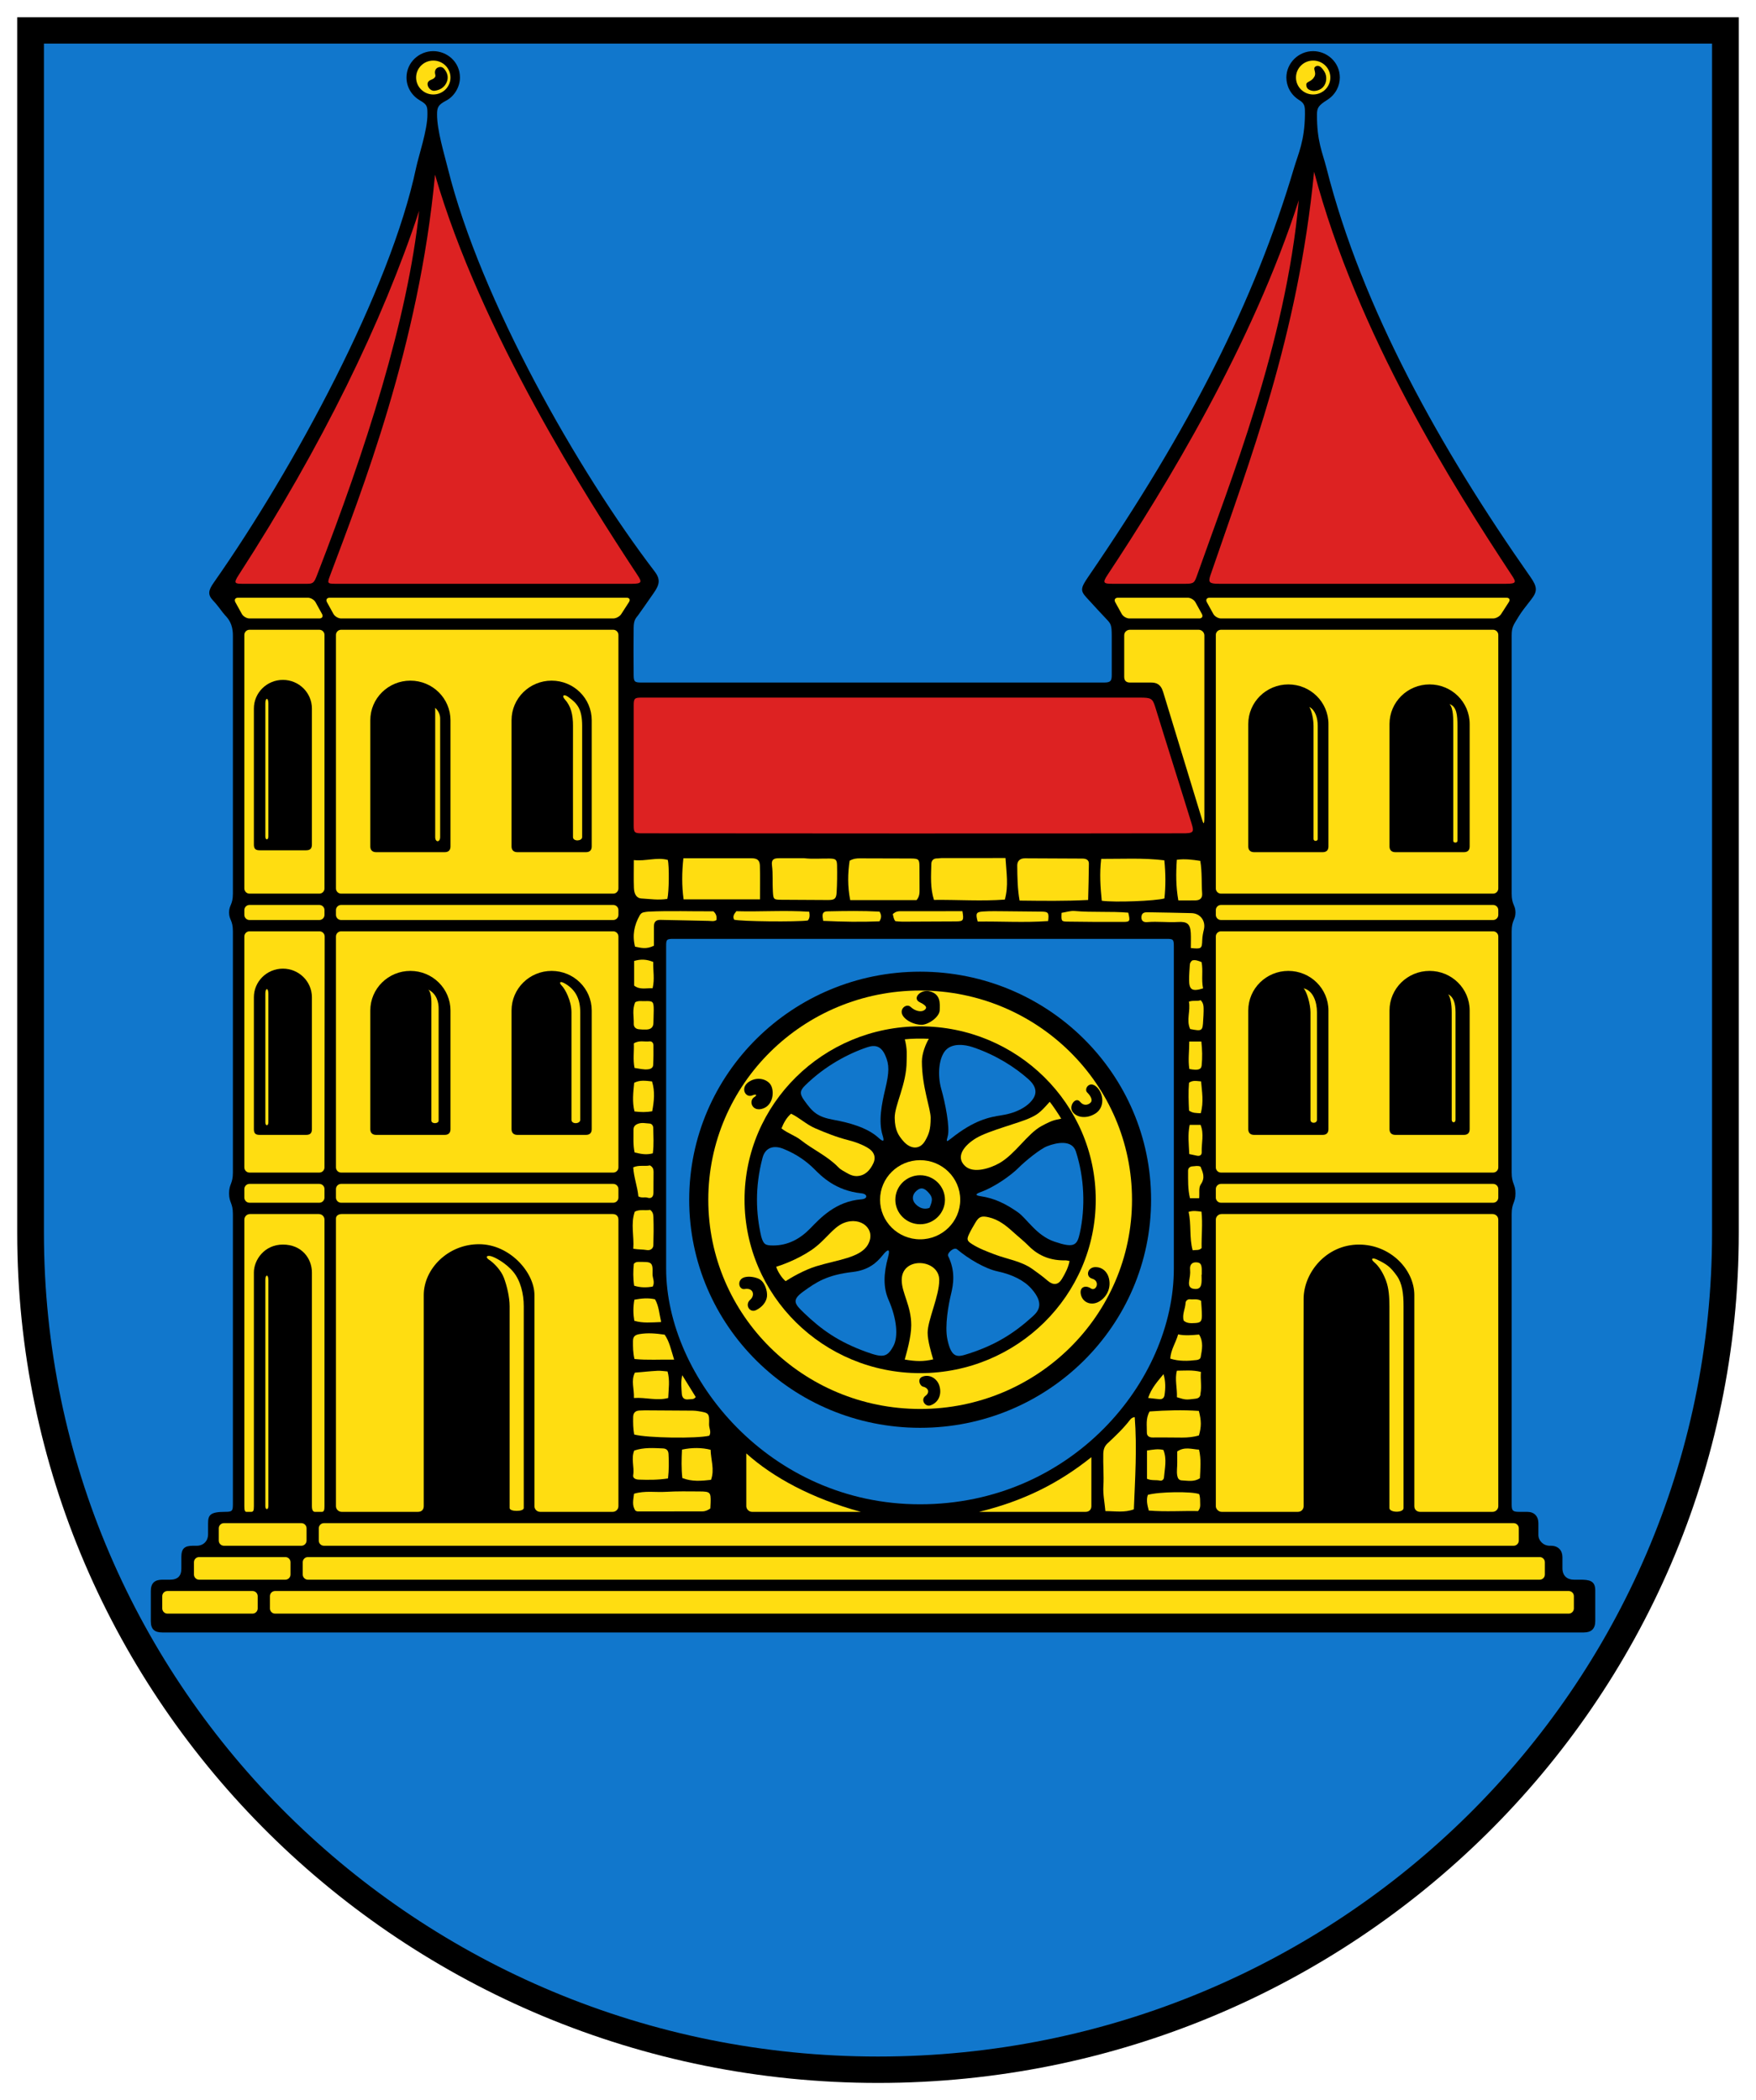 <?xml version="1.0" encoding="utf-8"?>
<!-- Generator: Adobe Illustrator 16.0.3, SVG Export Plug-In . SVG Version: 6.00 Build 0)  -->
<!DOCTYPE svg PUBLIC "-//W3C//DTD SVG 1.1//EN" "http://www.w3.org/Graphics/SVG/1.1/DTD/svg11.dtd">
<svg version="1.1" id="Wappen_Oederan" xmlns="http://www.w3.org/2000/svg" xmlns:xlink="http://www.w3.org/1999/xlink" x="0px"
	 y="0px" width="510px" height="610px" viewBox="0 0 510 610" enable-background="new 0 0 510 610" xml:space="preserve">
<path id="Schild_aussen" fill-rule="evenodd" clip-rule="evenodd" d="M5,5v353.102C5,494.459,116.928,605,254.999,605
	C393.069,605,505,494.459,505,358.102V5H5z"/>
<path id="Schild_innen" fill-rule="evenodd" clip-rule="evenodd" fill="#1177CC" d="M12.76,12.664v345.438
	c0,132.125,108.455,239.234,242.239,239.234c133.785,0,242.24-107.109,242.24-239.234V12.664H12.76z"/>
<path fill-rule="evenodd" clip-rule="evenodd" d="M43.802,462.116c0-2.22,1.072-3.284,3.326-3.284c0.986,0,1.249,0,2.217,0
	c2.302,0,3.342-1.084,3.326-3.285c-0.009-1.221,0-2.538,0-3.284c-0.002-2.453,0.917-3.285,3.326-3.285c1.003,0,0.189,0,1.109,0
	c2.077,0,3.324-1.494,3.326-3.284c0.001-1.461-0.001-1.991,0-3.259c0.004-2.428,0.674-3.311,4.989-3.311
	c1.99,0,2.217-0.246,2.217-2.19c0-27.104-0.001-58.425,0-84.307c0-3.284-1.113-3.284-1.109-6.021
	c0.004-2.736,1.109-2.736,1.109-6.021c0-22.11-0.019-51.262,0-70.073c0-3.285-1.107-3.285-1.109-5.474
	c-0.001-2.19,1.109-2.19,1.109-5.475c0-12.622-0.001-54.136,0-75c0-3.361-1.334-4.854-2.262-5.847
	c-0.928-0.993-1.829-2.531-3.475-4.265c-1.646-1.734-1.388-2.99,0.175-5.216c23.351-33.268,51.28-84.999,58.758-120.438
	c0.752-3.564,3.307-10.98,3.307-15.548c0-2.278-0.008-2.842-2.127-4.051c-2.273-1.297-3.951-3.727-3.951-6.679
	c0-4.41,3.676-7.664,7.76-7.664c4.017,0,7.761,3.14,7.761,7.664c0,2.781-1.683,5.484-3.953,6.68
	c-2.352,1.239-2.697,1.923-2.698,4.05c-0.003,4.648,2.072,11.391,3.103,15.548c9.54,38.473,38.012,88.291,60.066,117.153
	c1.778,2.327,1.475,3.831-0.225,6.264c-1.7,2.432-3.79,5.466-4.504,6.423c-0.714,0.958-1.318,1.381-1.346,3.736
	c-0.043,3.664-0.043,9.458,0,13.686c0.02,1.931,0.28,2.191,2.217,2.19c42.664-0.021,106.931,0.005,134.424,0
	c1.92,0,2.208-0.513,2.217-2.19c0.02-4.353,0.02-7.912,0-11.496c-0.015-2.678-0.194-3.337-1.271-4.454s-4.247-4.559-6.059-6.546
	c-1.815-1.987-1.741-2.736,0.495-6.002c29.473-43.02,48.319-80.109,59.771-118.765c1.22-4.116,3.091-7.832,3.177-15.548
	c0.026-2.184,0.026-3.142-1.639-4.165c-2.545-1.563-3.755-4.127-3.755-6.565c0-4.148,3.479-7.664,7.761-7.664
	c4.034,0,7.761,3.208,7.761,7.664c0,2.387-1.163,4.927-3.688,6.525c-2.484,1.571-2.941,2.249-2.949,4.205
	c-0.035,7.875,1.61,11.027,2.756,15.548c10.34,40.792,33.171,81.63,59.224,118.765c2.053,2.927,2.077,4.201,0.271,6.523
	c-1.806,2.322-2.849,3.613-3.737,5.093c-1.427,2.375-1.968,2.915-1.968,5.386c0,11.215,0,53.71,0,75
	c0,3.285,1.104,3.285,1.108,5.475c0.002,2.189-1.108,2.189-1.108,5.474c0,8.752-0.002,59.1,0,70.073
	c0,3.285,1.124,3.388,1.108,6.021c0.016,2.737-1.108,2.737-1.108,6.021c0,17.899-0.005,64.931,0,84.307
	c0,1.795,0.258,2.19,2.144,2.19c1.302,0,0.719,0,2.291,0c2.124-0.018,3.304,1.242,3.326,3.284c0.015,1.499-0.003,2.354,0,3.415
	c0.002,1.66,1.4,3.154,3.325,3.154c0.103,0,0.222-0.029,0.332,0c2.144,0,3.321,1.396,3.325,3.285c-0.004,1.099-0.017,1.67,0,3.284
	c0.026,2.147,1.348,3.285,3.326,3.285c1.226,0,1.104,0,1.802,0c2.594,0,4.406,0.233,4.406,3.088c0.002,2.414,0.002,6.521,0,8.956
	c0.002,2.252-1.188,3.291-3.326,3.284c-121.119,0.013-286.487,0.005-412.859,0c-2.184,0-3.326-0.879-3.326-3.284
	C43.803,468.703,43.801,464.597,43.802,462.116z"/>
<path fill-rule="evenodd" clip-rule="evenodd" fill="#DD2222" d="M89.256,169.562c-5.862,0-14.131,0-18.847,0
	c-2.213,0-2.634-0.161-1.109-2.518c24.224-37.439,41.902-73.844,52.434-105.824c-3.326,31.706-15.66,69.753-29.656,105.824
	C91.256,169.162,91.007,169.562,89.256,169.562z"/>
<path fill-rule="evenodd" clip-rule="evenodd" fill="#DD2222" d="M183.491,169.562c-21.337,0-63.706,0-86.171,0
	c-2.367,0-2.263-0.248-1.412-2.518c8.905-23.761,25.826-66.59,30.434-116.306c13.252,45.746,44.396,94.439,58.812,116.306
	C186.472,169.042,186.489,169.562,183.491,169.562z"/>
<path fill-rule="evenodd" clip-rule="evenodd" fill="#DD2222" d="M343.137,242.043c-27.159,0.081-140.749,0.042-156.874,0
	c-1.901-0.009-2.223-0.245-2.217-2.189c-0.011-7.279-0.002-27.694,0-35.037c0-1.896,0.273-2.204,2.217-2.19
	c23.184-0.006,118.256-0.004,144.68,0c3.375-0.004,3.793,0.174,4.607,2.827c2.93,9.551,7.914,25.216,10.536,33.775
	C346.861,241.761,346.667,242.091,343.137,242.043z"/>
<path fill-rule="evenodd" clip-rule="evenodd" fill="#DD2222" d="M377.209,58.163c-3.812,41.88-20.049,82.019-29.516,108.881
	c-0.784,2.223-0.934,2.518-3.447,2.518c-2.515,0-18.446,0-21.064,0s-3.084-0.205-1.553-2.518
	C338.614,141.375,363.697,100.179,377.209,58.163z"/>
<path fill-rule="evenodd" clip-rule="evenodd" fill="#DD2222" d="M437.372,169.562c-19.352,0-66.746,0-83.148,0
	c-2.923,0-3.424-0.293-2.661-2.518c11.411-33.337,25.438-69.328,30.089-117.167c12.533,47.292,40.388,91.362,57.384,117.167
	C440.364,169.063,440.579,169.562,437.372,169.562z"/>
<ellipse fill="#FFDD11" cx="125.842" cy="22.518" rx="4.989" ry="4.927"/>
<path fill-rule="evenodd" clip-rule="evenodd" d="M124.516,23.602c0.63-0.578,1.145-0.424,1.735-1.083
	c0.41-0.458,0.096-0.916,0.074-1.342c-0.047-0.938,0.442-1.527,1.295-1.697c0.753-0.149,1.288,0.315,1.714,0.951
	c0.805,1.197,0.916,2.429,0.283,3.697c-0.673,1.35-1.91,2.027-3.332,2.226C124.745,26.569,123.574,24.465,124.516,23.602z"/>
<ellipse fill="#FFDD11" cx="381.385" cy="22.518" rx="4.989" ry="4.927"/>
<path fill-rule="evenodd" clip-rule="evenodd" d="M384.707,20.905c-0.71-1.18-1.57-2.203-2.603-1.607
	c-1.035,0.596,0.42,1.692-0.411,3.061c-0.921,1.515-2.321,1.283-2.305,2.224c0.018,0.941,0.451,1.454,1.524,1.745
	c1.074,0.291,2.554-0.146,3.378-1.061C385.4,24.036,385.417,22.086,384.707,20.905z"/>
<g>
	<path fill-rule="evenodd" clip-rule="evenodd" fill="#FFDD11" d="M68.363,174.926c-0.399-0.722-0.05-1.313,0.775-1.313h20.281
		c0.825,0,1.826,0.591,2.225,1.313l1.876,3.396c0.399,0.722,0.05,1.313-0.775,1.313H72.463c-0.825,0-1.826-0.591-2.225-1.313
		L68.363,174.926z"/>
</g>
<g>
	<path fill-rule="evenodd" clip-rule="evenodd" fill="#FFDD11" d="M181.991,173.613c0.825,0,1.134,0.567,0.688,1.261l-2.255,3.5
		c-0.447,0.693-1.487,1.261-2.313,1.261h-79.04c-0.825,0-1.826-0.591-2.225-1.313l-1.875-3.396c-0.399-0.722-0.05-1.313,0.775-1.313
		H181.991z"/>
</g>
<g>
	<path fill-rule="evenodd" clip-rule="evenodd" fill="#FFDD11" d="M70.963,184.419c0-0.825,0.675-1.5,1.5-1.5h20.282
		c0.825,0,1.5,0.675,1.5,1.5v73.643c0,0.825-0.675,1.5-1.5,1.5H72.463c-0.825,0-1.5-0.675-1.5-1.5V184.419z"/>
</g>
<g>
	<path fill-rule="evenodd" clip-rule="evenodd" fill="#FFDD11" d="M179.611,258.062c0,0.825-0.675,1.5-1.5,1.5h-79.04
		c-0.825,0-1.5-0.675-1.5-1.5v-73.643c0-0.825,0.675-1.5,1.5-1.5h79.04c0.825,0,1.5,0.675,1.5,1.5V258.062z"/>
</g>
<g>
	<path fill-rule="evenodd" clip-rule="evenodd" fill="#FFDD11" d="M92.745,262.847c0.825,0,1.5,0.675,1.5,1.5v1.379
		c0,0.825-0.675,1.5-1.5,1.5H72.463c-0.825,0-1.5-0.675-1.5-1.5v-1.379c0-0.825,0.675-1.5,1.5-1.5H92.745z"/>
</g>
<g>
	<path fill-rule="evenodd" clip-rule="evenodd" fill="#FFDD11" d="M178.111,262.847c0.825,0,1.5,0.675,1.5,1.5v1.379
		c0,0.825-0.675,1.5-1.5,1.5h-79.04c-0.825,0-1.5-0.675-1.5-1.5v-1.379c0-0.825,0.675-1.5,1.5-1.5H178.111z"/>
</g>
<g>
	<path fill-rule="evenodd" clip-rule="evenodd" fill="#FFDD11" d="M70.963,272.011c0-0.825,0.675-1.5,1.5-1.5h20.339
		c0.825,0,1.5,0.675,1.499,1.5l-0.055,67.073c0,0.825-0.676,1.5-1.501,1.5H72.463c-0.825,0-1.5-0.675-1.5-1.5V272.011z"/>
</g>
<g>
	<path fill-rule="evenodd" clip-rule="evenodd" fill="#FFDD11" d="M179.611,339.084c0,0.825-0.675,1.5-1.5,1.5h-79.04
		c-0.825,0-1.5-0.675-1.5-1.5v-67.073c0-0.825,0.675-1.5,1.5-1.5h79.04c0.825,0,1.5,0.675,1.5,1.5V339.084z"/>
</g>
<g>
	<path fill-rule="evenodd" clip-rule="evenodd" fill="#FFDD11" d="M92.745,343.869c0.825,0,1.5,0.675,1.5,1.5v2.474
		c0,0.825-0.675,1.5-1.5,1.5H72.463c-0.825,0-1.5-0.675-1.5-1.5v-2.474c0-0.825,0.675-1.5,1.5-1.5H92.745z"/>
</g>
<g>
	<path fill-rule="evenodd" clip-rule="evenodd" fill="#FFDD11" d="M99.071,349.343c-0.825,0-1.5-0.675-1.5-1.5v-2.474
		c0-0.825,0.675-1.5,1.5-1.5h79.04c0.825,0,1.5,0.675,1.5,1.5v2.474c0,0.825-0.675,1.5-1.5,1.5H99.071z"/>
</g>
<path fill-rule="evenodd" clip-rule="evenodd" fill="#FFDD11" d="M72.626,352.627c6.749,0,14.874,0,19.956,0
	c0.951,0,1.663,0.747,1.663,1.643c0,19.496,0,60.664,0,83.212c0,1.195-0.204,1.643-0.747,1.643c-0.554,0-1.374,0-2.025,0
	c-0.433,0-0.878-0.298-0.886-1.643c-0.004-11.663,0.002-61.572,0-67.883c-0.002-4.067-2.943-8.105-8.426-8.104
	c-5.373,0.003-8.425,4.461-8.426,8.104c-0.001,7.405,0,56.288,0,67.883c0.009,1.362-0.203,1.643-0.781,1.643
	c-0.312,0-0.67,0-1.386,0c-0.438,0-0.604-0.428-0.604-1.643c0-10.271,0-69.282,0-83.212
	C70.963,353.391,71.655,352.627,72.626,352.627z"/>
<path fill-rule="evenodd" clip-rule="evenodd" fill="#FFDD11" d="M77.948,371.788c0.001,20.728,0.005,42.729,0,65.693
	c0,1.14-0.887,1.138-0.887,0c-0.001-22.76-0.001-44.384,0-65.693C77.061,370.092,77.948,370.084,77.948,371.788z"/>
<path fill-rule="evenodd" clip-rule="evenodd" fill="#FFDD11" d="M97.571,437.481c0-7.049,0-77.876,0-83.556
	c0-0.781,0.709-1.299,1.663-1.299c24.579,0,67.119-0.008,78.714,0c1.067,0,1.663,0.654,1.663,1.643c0,21.96,0.001,62.016,0,83.212
	c0.001,0.928-0.758,1.643-1.663,1.643c-6.567,0-15.313,0-21.064,0c-0.989,0-1.663-0.794-1.663-1.643
	c0.006-15.677-0.005-53.254,0-61.314c0.004-6.599-7.202-14.766-16.076-14.78c-9.05-0.016-16.071,7.179-16.075,14.78
	c-0.005,9.096,0,51.112,0,61.314c0,0.935-0.553,1.643-1.663,1.643c-6.421,0-15.706,0-22.173,0
	C98.349,439.124,97.571,438.416,97.571,437.481z"/>
<path fill-rule="evenodd" clip-rule="evenodd" fill="#FFDD11" d="M152.117,438.029c0,1.095-4.103,1.095-4.103,0
	c0.005-21.173-0.005-47.229,0-58.577c0.001-2.743-0.814-6.035-1.646-8.257c-0.832-2.22-2.894-4.358-4.378-5.32
	c-0.883-0.573-0.839-1.302,0.436-1.052c1.274,0.252,4.635,2.134,6.679,4.632c2.044,2.497,3.025,6.311,3.013,9.997
	C152.083,389.163,152.117,416.569,152.117,438.029z"/>
<path fill-rule="evenodd" clip-rule="evenodd" d="M82.161,197.481c-4.653,0-8.426,3.726-8.426,8.321c0,0,0,36.131,0,39.525
	c0,1.259,0.536,1.643,1.663,1.643c2.701,0,10.461,0,13.526,0c1.127,0,1.663-0.479,1.663-1.643c0-5.117,0-39.525,0-39.525
	C90.587,201.207,86.814,197.481,82.161,197.481z"/>
<path fill-rule="evenodd" clip-rule="evenodd" fill="#FFDD11" d="M77.948,204.27c0.001,5.493,0.002,26.107,0,38.68
	c0,1.139-0.887,1.137-0.887,0c0-11.272-0.001-33.188,0-38.68C77.062,202.574,77.947,202.565,77.948,204.27z"/>
<path fill-rule="evenodd" clip-rule="evenodd" d="M82.161,281.35c-4.653,0-8.426,3.726-8.426,8.321c0,0,0,34.926,0,38.322
	c0,1.258,0.536,1.642,1.663,1.642c2.701,0,10.461,0,13.526,0c1.127,0,1.663-0.479,1.663-1.642c0-5.117,0-38.322,0-38.322
	C90.587,285.076,86.814,281.35,82.161,281.35z"/>
<path fill-rule="evenodd" clip-rule="evenodd" fill="#FFDD11" d="M77.948,288.577c0.001,5.493,0.002,24.833,0,37.406
	c0,1.139-0.887,1.137-0.887,0c0-11.273-0.001-31.913,0-37.406C77.062,286.881,77.947,286.872,77.948,288.577z"/>
<path fill-rule="evenodd" clip-rule="evenodd" d="M119.189,197.701c-6.43,0-11.641,5.146-11.641,11.496c0,0,0,28.673,0,36.679
	c0,0.984,0.57,1.642,1.663,1.642c3.965,0,16.264,0,19.956,0c1.062,0,1.663-0.555,1.663-1.642c0-8.076,0-36.679,0-36.679
	C130.83,202.847,125.62,197.701,119.189,197.701z"/>
<path fill-rule="evenodd" clip-rule="evenodd" fill="#FFDD11" d="M126.396,205.584c1.051,1.02,1.441,2.078,1.441,3.126
	c0,6.98,0.003,26.164,0,34.429c0,1.584-1.442,1.606-1.441,0C126.4,233.3,126.4,214.938,126.396,205.584z"/>
<path fill-rule="evenodd" clip-rule="evenodd" d="M160.209,197.701c-6.43,0-11.641,5.146-11.641,11.496c0,0,0,28.673,0,36.679
	c0,0.984,0.57,1.642,1.663,1.642c3.965,0,16.265,0,19.956,0c1.062,0,1.663-0.555,1.663-1.642c0-8.076,0-36.679,0-36.679
	C171.85,202.847,166.639,197.701,160.209,197.701z"/>
<path fill-rule="evenodd" clip-rule="evenodd" fill="#FFDD11" d="M166.418,243.139c-0.006-6.6-0.025-27.631,0-32.299
	c0.018-3.229-0.615-5.778-2.37-7.694c-0.901-0.984-0.419-1.724,0.97-0.73c2.679,1.917,4.057,3.528,4.061,8.425
	c0.005,6.767,0,24.285,0,32.299C169.079,244.34,166.419,244.492,166.418,243.139z"/>
<path fill-rule="evenodd" clip-rule="evenodd" d="M119.189,282.007c-6.43,0-11.641,5.146-11.641,11.496c0,0,0,26.483,0,34.49
	c0,0.984,0.57,1.642,1.663,1.642c3.965,0,16.264,0,19.956,0c1.062,0,1.663-0.555,1.663-1.642c0-8.076,0-34.49,0-34.49
	C130.83,287.154,125.62,282.007,119.189,282.007z"/>
<path fill-rule="evenodd" clip-rule="evenodd" fill="#FFDD11" d="M124.414,287.451c2.541,1.278,2.985,3.872,2.98,5.505
	c-0.023,6.813,0.005,23.071,0,32.519c0,0.989-2.107,1.034-2.106,0c0.004-11.39,0.004-25.112,0-32.519
	C125.286,291.554,125.493,288.621,124.414,287.451z"/>
<path fill-rule="evenodd" clip-rule="evenodd" d="M160.209,282.007c-6.43,0-11.641,5.146-11.641,11.496c0,0,0,26.483,0,34.49
	c0,0.984,0.57,1.642,1.663,1.642c3.965,0,16.265,0,19.956,0c1.062,0,1.663-0.555,1.663-1.642c0-8.076,0-34.49,0-34.49
	C171.85,287.154,166.639,282.007,160.209,282.007z"/>
<path fill-rule="evenodd" clip-rule="evenodd" fill="#FFDD11" d="M164.001,285.626c3.188,1.825,4.518,4.532,4.523,8.425
	c0.016,12.494-0.01,23.122,0,31.205c0.001,1.224-2.548,1.376-2.55,0c-0.009-7.193-0.011-22.111,0-31.205
	c0.004-3.431-1.904-6.852-2.805-7.74C162.269,285.422,162.598,284.823,164.001,285.626z"/>
<g>
	<path fill-rule="evenodd" clip-rule="evenodd" fill="#FFDD11" d="M323.907,174.926c-0.399-0.722-0.051-1.313,0.774-1.313h20.281
		c0.825,0,1.826,0.591,2.226,1.313l1.875,3.396c0.399,0.722,0.051,1.313-0.774,1.313h-20.281c-0.825,0-1.826-0.591-2.226-1.313
		L323.907,174.926z"/>
</g>
<g>
	<path fill-rule="evenodd" clip-rule="evenodd" fill="#FFDD11" d="M437.535,173.613c0.825,0,1.135,0.567,0.688,1.261l-2.255,3.5
		c-0.447,0.693-1.487,1.261-2.313,1.261h-79.04c-0.825,0-1.826-0.591-2.226-1.313l-1.875-3.396
		c-0.399-0.722-0.051-1.313,0.774-1.313H437.535z"/>
</g>
<path fill-rule="evenodd" clip-rule="evenodd" fill="#FFDD11" d="M349.789,237.117c0,3.3-0.379,1.894-0.955,0
	c-3.406-11.183-9.174-30.043-11.02-36.131c-0.71-2.341-2.03-2.731-3.547-2.737c-1.747-0.007-4.627,0-6.097,0
	c-1.042,0-1.663-0.509-1.663-1.643c0-3.816,0-8.219,0-12.043c-0.022-0.966,0.764-1.643,1.663-1.643c4.554,0,14.092,0,19.955,0
	c0.903,0,1.663,0.768,1.663,1.643C349.789,190.006,349.789,225.845,349.789,237.117z"/>
<g>
	<path fill-rule="evenodd" clip-rule="evenodd" fill="#FFDD11" d="M353.115,184.419c0-0.825,0.675-1.5,1.5-1.5h79.04
		c0.825,0,1.5,0.675,1.5,1.5v73.643c0,0.825-0.675,1.5-1.5,1.5h-79.04c-0.825,0-1.5-0.675-1.5-1.5V184.419z"/>
</g>
<g>
	<path fill-rule="evenodd" clip-rule="evenodd" fill="#FFDD11" d="M354.615,267.226c-0.825,0-1.5-0.675-1.5-1.5v-1.379
		c0-0.825,0.675-1.5,1.5-1.5h79.04c0.825,0,1.5,0.675,1.5,1.5v1.379c0,0.825-0.675,1.5-1.5,1.5H354.615z"/>
</g>
<g>
	<path fill-rule="evenodd" clip-rule="evenodd" fill="#FFDD11" d="M353.115,272.011c0-0.825,0.675-1.5,1.5-1.5h79.04
		c0.825,0,1.5,0.675,1.5,1.5v67.073c0,0.825-0.675,1.5-1.5,1.5h-79.04c-0.825,0-1.5-0.675-1.5-1.5V272.011z"/>
</g>
<g>
	<path fill-rule="evenodd" clip-rule="evenodd" fill="#FFDD11" d="M353.115,345.369c0-0.825,0.675-1.5,1.5-1.5h79.04
		c0.825,0,1.5,0.675,1.5,1.5v2.474c0,0.825-0.675,1.5-1.5,1.5h-79.04c-0.825,0-1.5-0.675-1.5-1.5V345.369z"/>
</g>
<path fill-rule="evenodd" clip-rule="evenodd" fill="#FFDD11" d="M354.778,439.124c-0.868,0-1.663-0.811-1.663-1.643
	c0-10.732-0.005-73.812,0-83.212c0-0.947,0.795-1.643,1.663-1.643c20.86,0,50.935,0,78.714,0c0.916,0,1.665,0.729,1.66,1.643
	c0.009,14.159,0.003,74.207,0.003,83.212c0.002,0.883-0.73,1.643-1.663,1.643c-6.914,0-13.081,0-21.064,0
	c-0.852,0-1.665-0.588-1.663-1.643c0.018-15.848-0.011-40.381,0-61.314c0.002-7.373-6.927-14.674-16.075-14.672
	c-9.513,0.003-16.054,8.165-16.075,15.768c-0.053,18.265,0,42.831,0,60.219c0,0.906-0.678,1.643-1.663,1.643
	C370.117,439.124,362.312,439.124,354.778,439.124z"/>
<path fill-rule="evenodd" clip-rule="evenodd" fill="#FFDD11" d="M407.634,438.029c0,1.451-4.102,1.362-4.102,0
	c0.007-18.106,0.009-46.677,0-58.577c-0.002-2.743-0.167-5.28-0.998-7.5c-0.834-2.222-2.035-4.176-3.396-5.303
	c-1.073-0.892-0.764-1.542,0.841-0.774c2.763,1.321,3.88,2.11,5.742,4.743c1.524,2.155,1.925,5.147,1.912,8.834
	C407.601,389.163,407.634,416.569,407.634,438.029z"/>
<path fill-rule="evenodd" clip-rule="evenodd" d="M374.18,198.795c-6.432,0-11.642,5.147-11.642,11.497c0,0,0,27.578,0,35.584
	c0,0.984,0.57,1.642,1.663,1.642c3.965,0,16.264,0,19.956,0c1.061,0,1.663-0.555,1.663-1.642c0-8.076,0-35.584,0-35.584
	C385.82,203.942,380.608,198.795,374.18,198.795z"/>
<path fill-rule="evenodd" clip-rule="evenodd" fill="#FFDD11" d="M380.276,205.335c1.709,0.912,2.437,3.139,2.438,5.504
	c0.002,9.185,0.002,21.73,0,32.847c0,0.745-1.219,0.737-1.219,0c-0.002-11.025-0.005-23.935,0-32.847
	C381.496,208.984,380.97,206.43,380.276,205.335z"/>
<path fill-rule="evenodd" clip-rule="evenodd" d="M415.199,198.795c-6.431,0-11.641,5.147-11.641,11.497c0,0,0,27.578,0,35.584
	c0,0.984,0.569,1.642,1.663,1.642c3.965,0,16.264,0,19.955,0c1.062,0,1.663-0.555,1.663-1.642c0-8.076,0-35.584,0-35.584
	C426.84,203.942,421.628,198.795,415.199,198.795z"/>
<path fill-rule="evenodd" clip-rule="evenodd" fill="#FFDD11" d="M422.072,244.233c-0.016-7.928-0.009-26.718,0-33.394
	c0.002-1.903,0.066-5.165-1.096-6.35c2.124,0.775,2.313,3.232,2.314,6.35c0.007,8.546,0,22.882,0,33.394
	C423.291,244.91,422.072,244.902,422.072,244.233z"/>
<path fill-rule="evenodd" clip-rule="evenodd" d="M374.18,282.007c-6.432,0-11.642,5.146-11.642,11.496c0,0,0,26.483,0,34.49
	c0,0.984,0.57,1.642,1.663,1.642c3.965,0,16.264,0,19.956,0c1.061,0,1.663-0.555,1.663-1.642c0-8.076,0-34.49,0-34.49
	C385.82,287.154,380.608,282.007,374.18,282.007z"/>
<path fill-rule="evenodd" clip-rule="evenodd" fill="#FFDD11" d="M380.608,325.256c-0.003-7.285-0.014-23.924,0-31.205
	c0.004-2.335-1.079-6.098-2.014-6.988c2.771,0.645,3.899,3.96,3.899,6.988c-0.002,9.094,0,24.559,0,31.205
	C382.494,326.389,380.608,326.427,380.608,325.256z"/>
<path fill-rule="evenodd" clip-rule="evenodd" d="M415.199,282.007c-6.431,0-11.641,5.146-11.641,11.496c0,0,0,26.483,0,34.49
	c0,0.984,0.569,1.642,1.663,1.642c3.965,0,16.264,0,19.955,0c1.062,0,1.663-0.555,1.663-1.642c0-8.076,0-34.49,0-34.49
	C426.84,287.154,421.628,282.007,415.199,282.007z"/>
<path fill-rule="evenodd" clip-rule="evenodd" fill="#FFDD11" d="M421.628,325.256c0.002-6.691,0.009-22.932,0-31.214
	c-0.002-2.53-0.402-4.429-1.026-5.25c1.455,0.753,2.135,2.416,2.135,5.26c0,8.182,0,23.373,0,31.205
	C422.736,326.224,421.628,326.198,421.628,325.256z"/>
<path fill-rule="evenodd" clip-rule="evenodd" fill="#FFDD11" d="M198.477,249.283c6.743,0,13.269-0.009,19.795,0.007
	c1.629,0.003,2.374,0.549,2.425,2.125c0.106,3.212,0.032,6.43,0.032,9.816c-7.476,0-14.759,0-22.188,0
	C197.991,257.228,198.035,253.445,198.477,249.283z"/>
<path fill-rule="evenodd" clip-rule="evenodd" fill="#FFDD11" d="M292.031,249.226c0.258,4.28,0.931,8.078-0.195,12.067
	c-6.783,0.519-13.646,0.011-20.583,0.094c-1.113-3.501-0.836-6.981-0.767-10.434c0.018-0.945,0.563-1.644,1.699-1.618
	c0.438,0.01,0.88-0.104,1.321-0.104C279.58,249.223,285.656,249.226,292.031,249.226z"/>
<path fill-rule="evenodd" clip-rule="evenodd" fill="#FFDD11" d="M266.191,261.448c-6.386,0-12.715,0-19.263,0
	c-0.789-3.989-0.718-7.741-0.174-11.434c1.046-0.605,1.987-0.702,2.973-0.697c4.946,0.023,9.893,0.009,14.838,0.042
	c2.256,0.015,2.464,0.249,2.477,2.369c0.012,2.183,0.02,4.365,0.026,6.547C267.073,259.325,267.102,260.38,266.191,261.448z"/>
<path fill-rule="evenodd" clip-rule="evenodd" fill="#FFDD11" d="M316.027,261.409c-6.693,0.346-13.176,0.245-19.908,0.172
	c-0.604-3.459-0.653-6.834-0.678-10.198c-0.009-1.286,0.802-2.085,2.22-2.079c5.573,0.027,11.147,0.046,16.719,0.079
	c0.977,0.006,1.87,0.328,1.866,1.428C316.23,254.286,316.111,257.76,316.027,261.409z"/>
<path fill-rule="evenodd" clip-rule="evenodd" fill="#FFDD11" d="M319.992,261.632c-0.395-3.888-0.685-7.824-0.169-12.165
	c6.141,0.028,12.16-0.334,18.338,0.423c0.4,3.868,0.4,7.488,0.028,11.067C335.587,261.705,323.678,262.153,319.992,261.632z"/>
<path fill-rule="evenodd" clip-rule="evenodd" fill="#FFDD11" d="M233.58,249.28c2.475,0.29,4.954,0.044,7.43,0.095
	c1.706,0.035,2.067,0.323,2.098,1.989c0.048,2.622,0.03,5.251-0.125,7.868c-0.109,1.851-0.627,2.195-2.531,2.188
	c-4.51-0.017-9.019-0.038-13.528-0.076c-2.251-0.019-2.317-0.11-2.455-2.372c-0.154-2.531,0.062-5.067-0.26-7.604
	c-0.202-1.59,0.391-2.081,1.938-2.088C228.625,249.271,231.102,249.279,233.58,249.28z"/>
<path fill-rule="evenodd" clip-rule="evenodd" fill="#FFDD11" d="M216.75,437.481c0.016-6.302,0.016-9.792,0-15.328
	c7.776,7.008,19.14,13.132,33.259,16.971c-10.348,0-21.031,0-31.596,0C217.494,439.124,216.75,438.313,216.75,437.481z"/>
<path fill-rule="evenodd" clip-rule="evenodd" fill="#FFDD11" d="M329.564,411.63c0.685,8.947,0.104,17.792-0.255,26.765
	c-2.72,1.024-5.4,0.516-8.266,0.514c-0.233-2.556-0.728-4.897-0.589-7.203c0.188-3.149-0.114-6.278-0.027-9.415
	c0.034-1.202,0.317-2.194,1.236-3.05c2.297-2.141,4.577-4.303,6.5-6.796C328.472,412.047,328.861,411.675,329.564,411.63z"/>
<path fill-rule="evenodd" clip-rule="evenodd" fill="#FFDD11" d="M316.972,423.248c0,5.604,0,9.608,0,14.233
	c0,0.917-0.601,1.643-1.663,1.643c-6.852,0-19.62,0-30.93,0C297.49,435.901,307.537,430.769,316.972,423.248z"/>
<path fill-rule="evenodd" clip-rule="evenodd" fill="#FFDD11" d="M184.185,416.666c-0.301-1.666-0.334-3.384-0.294-5.111
	c0.027-1.176,0.628-1.781,1.767-1.856c0.966-0.062,1.938-0.051,2.908-0.047c4.208,0.02,8.415,0.043,12.622,0.079
	c0.526,0.005,1.056,0.058,1.574,0.142c3.158,0.507,3.277,0.59,3.177,3.834c-0.034,1.107,0.725,2.202,0.067,3.3
	C202.453,417.894,187.91,417.68,184.185,416.666z"/>
<path fill-rule="evenodd" clip-rule="evenodd" fill="#FFDD11" d="M206.307,438.148c-0.832,0.571-1.548,0.85-2.368,0.85
	c-6.258,0-12.515,0.008-18.772,0.006c-0.164,0-0.328-0.106-0.586-0.194c-1.122-1.524-0.631-3.217-0.442-4.94
	c3.117-0.953,6.221-0.367,9.266-0.556c3.25-0.199,6.518-0.13,9.778-0.115c3.104,0.017,3.298,0.25,3.205,3.276
	C206.372,436.996,206.338,437.514,206.307,438.148z"/>
<path fill-rule="evenodd" clip-rule="evenodd" fill="#FFDD11" d="M333.887,409.964c4.863-0.342,9.599-0.485,14.298-0.152
	c0.756,2.9,0.76,4.558,0.021,7.121c-1.553,0.465-3.204,0.625-4.874,0.625c-2.83,0.002-5.66-0.073-8.49-0.028
	c-1.122,0.02-1.775-0.459-1.756-1.469C333.12,414.08,332.698,412.027,333.887,409.964z"/>
<path fill-rule="evenodd" clip-rule="evenodd" fill="#FFDD11" d="M193.817,261.09c-2.625,0.438-5.068,0.012-7.508-0.115
	c-1.351-0.07-2.129-1.154-2.199-3.076c-0.094-2.587-0.023-5.181-0.023-8.076c3.496,0.38,6.669-0.918,9.857-0.051
	C194.4,251.438,194.313,259.137,193.817,261.09z"/>
<path fill-rule="evenodd" clip-rule="evenodd" fill="#FFDD11" d="M189.923,274.693c-2.21,1.101-3.817,0.615-5.49,0.269
	c-0.84-3.271-0.249-6.248,1.365-9.091c0.283-0.5,0.657-0.806,1.214-0.899c0.433-0.073,0.868-0.161,1.305-0.182
	c6.339-0.303,12.677-0.042,18.871-0.099c0.889,0.798,1.013,1.615,0.887,2.543c-0.725,0.49-1.491,0.267-2.271,0.246
	c-4.646-0.127-9.292-0.177-13.938-0.295c-1.372-0.035-1.942,0.6-1.942,1.879C189.923,270.974,189.923,272.885,189.923,274.693z"/>
<path fill-rule="evenodd" clip-rule="evenodd" fill="#FFDD11" d="M184.197,421.321c2.826-0.954,5.565-0.723,8.294-0.62
	c1.038,0.038,1.605,0.518,1.669,1.616c0.135,2.349,0.129,4.684-0.151,7.106c-2.91,0.451-5.692,0.438-8.481,0.34
	c-0.919-0.032-1.788-0.399-1.631-1.3C184.303,426.131,183.22,423.761,184.197,421.321z"/>
<path fill-rule="evenodd" clip-rule="evenodd" fill="#FFDD11" d="M342.226,261.534c-0.712-4.023-0.71-7.797-0.433-11.81
	c2.39-0.322,4.59-0.009,6.81,0.325c0.557,3.281,0.316,6.397,0.543,9.484c0.098,1.334-0.625,1.95-1.877,1.988
	C345.69,261.57,344.109,261.534,342.226,261.534z"/>
<path fill-rule="evenodd" clip-rule="evenodd" fill="#FFDD11" d="M206.393,421.105c0.037,2.853,1.209,5.73,0.11,8.725
	c-2.843,0.327-5.537,0.558-8.33-0.518c-0.309-2.771-0.24-5.53-0.104-8.259C200.9,420.427,203.874,420.446,206.393,421.105z"/>
<path fill-rule="evenodd" clip-rule="evenodd" fill="#FFDD11" d="M195.789,394.922c-4.097-0.079-7.778,0.201-11.52-0.187
	c-0.446-1.815-0.44-3.513-0.429-5.23c0.008-1.345,0.625-1.781,1.879-2.001c2.387-0.417,4.73-0.206,7.322,0.162
	C194.422,389.646,194.903,392.102,195.789,394.922z"/>
<path fill-rule="evenodd" clip-rule="evenodd" fill="#FFDD11" d="M184.112,406.059c0.099-2.707-0.895-5.004,0.274-7.362
	c2.197-0.188,4.368-0.419,6.544-0.539c0.944-0.054,1.9,0.115,2.947,0.192c0.725,2.577,0.298,5.056,0.194,7.703
	C190.787,406.959,187.623,405.817,184.112,406.059z"/>
<path fill-rule="evenodd" clip-rule="evenodd" fill="#FFDD11" d="M333.645,438.756c-0.468-1.728-0.765-3.142-0.269-4.562
	c3.172-0.917,12.732-1.05,14.893-0.222c0.345,0.897,0.271,1.862,0.302,2.812c0.02,0.599,0.063,1.226-0.594,2.117
	C343.38,438.799,338.521,439.158,333.645,438.756z"/>
<path fill-rule="evenodd" clip-rule="evenodd" fill="#FFDD11" d="M345.853,275.364c0-1.571,0.063-2.967-0.013-4.355
	c-0.141-2.624-1.035-3.374-3.677-3.211c-3.004,0.185-6.005-0.229-9.013,0.039c-0.979,0.087-1.726-0.331-1.641-1.529
	c0.084-1.203,0.892-1.353,1.857-1.334c4.237,0.083,8.476,0.124,12.713,0.252c2.542,0.077,4.164,2.266,3.566,4.773
	c-0.245,1.026-0.446,2.033-0.477,3.093C349.101,275.563,348.908,275.681,345.853,275.364z"/>
<path fill-rule="evenodd" clip-rule="evenodd" fill="#FFDD11" d="M235.036,264.823c0.176,1.152,0.139,1.907-0.433,2.546
	c-3.285,0.458-19.481,0.283-21.385-0.238c-0.483-0.915-0.049-1.63,0.646-2.463C220.822,264.869,227.871,264.345,235.036,264.823z"/>
<path fill-rule="evenodd" clip-rule="evenodd" fill="#FFDD11" d="M183.926,362.706c0.28-3.71-0.806-7.184,0.428-10.763
	c1.372-0.76,3-0.264,4.466-0.521c0.828,0.563,0.933,1.436,0.956,2.147c0.087,2.699,0.066,5.404-0.019,8.103
	c-0.033,1.055-0.942,1.578-1.857,1.42C186.685,362.881,185.44,362.963,183.926,362.706z"/>
<path fill-rule="evenodd" clip-rule="evenodd" fill="#FFDD11" d="M304.408,267.537c-6.942,0.486-13.722,0.046-20.451,0.144
	c-0.654-2.329-0.481-2.784,1.489-2.925c2.2-0.156,4.417-0.084,6.628-0.073c3.445,0.017,6.893,0.058,10.338,0.102
	C304.488,264.812,304.711,265.096,304.408,267.537z"/>
<path fill-rule="evenodd" clip-rule="evenodd" fill="#FFDD11" d="M259.293,265.535c0.928-0.958,1.854-0.862,2.718-0.864
	c5.854-0.021,11.71-0.011,17.512-0.011c0.448,2.739,0.292,2.961-1.934,2.976c-5.174,0.032-10.346,0.059-15.518,0.07
	c-0.699,0.002-1.4-0.092-2.017-0.136C259.484,266.909,259.505,266.195,259.293,265.535z"/>
<path fill-rule="evenodd" clip-rule="evenodd" fill="#FFDD11" d="M308.318,265.139c1.362-0.207,2.597-0.638,3.779-0.533
	c5.203,0.465,10.44,0.047,15.59,0.484c0.58,2.455,0.507,2.679-1.409,2.687c-5.429,0.023-10.857-0.002-16.286-0.086
	C308.224,267.663,308.219,267.545,308.318,265.139z"/>
<path fill-rule="evenodd" clip-rule="evenodd" fill="#FFDD11" d="M342.169,387.585c2.072,0.421,3.993,0.223,6.083,0.043
	c1.334,2.119,0.868,4.345,0.468,6.545c-0.106,0.576-0.644,0.796-1.206,0.862c-2.531,0.302-5.05,0.402-7.62-0.402
	C340.013,392.052,341.487,390.029,342.169,387.585z"/>
<path fill-rule="evenodd" clip-rule="evenodd" fill="#FFDD11" d="M341.816,398.127c2.133,0,4.532-0.273,6.975,0.357
	c-0.213,2.175,0.274,4.08-0.126,6.28c0,1.369-1.106,1.461-1.667,1.527c-2.531,0.302-2.611,0.349-5.182-0.455
	C341.936,403.255,341.134,400.571,341.816,398.127z"/>
<path fill-rule="evenodd" clip-rule="evenodd" fill="#FFDD11" d="M341.909,421.584c2.12-1.452,4.194-0.658,6.332-0.518
	c0.673,2.866,0.37,5.62,0.255,8.314c-1.769,1.121-3.56,0.688-5.294,0.607c-0.812-0.036-1.163-0.624-1.297-1.413
	c-0.208-1.23,0.018-2.442,0.006-3.661C341.9,423.87,341.909,422.826,341.909,421.584z"/>
<path fill-rule="evenodd" clip-rule="evenodd" fill="#FFDD11" d="M189.423,322.778c-1.761,0.304-3.319,0.283-5.146,0.046
	c-0.702-2.754-0.365-5.538-0.091-8.316c1.678-0.875,3.322-0.599,5.184-0.402C190.272,316.998,189.97,319.849,189.423,322.778z"/>
<path fill-rule="evenodd" clip-rule="evenodd" fill="#FFDD11" d="M239.085,267.478c-0.228-1.452-0.564-2.73,1.236-2.769
	c5.078-0.11,10.159-0.184,15.12,0.077c0.634,1.03,0.583,1.833-0.027,2.83C250.093,267.826,244.684,267.744,239.085,267.478z"/>
<path fill-rule="evenodd" clip-rule="evenodd" fill="#FFDD11" d="M189.596,334.995c-2.006,0.55-3.603,0.131-5.286-0.258
	c-0.489-2.219-0.295-4.381-0.331-6.531c-0.018-1.083,0.591-1.565,1.497-1.856c1.043-0.334,2.102-0.062,3.149-0.011
	c0.739,0.035,1.093,0.685,1.099,1.281C189.746,330.032,189.958,332.456,189.596,334.995z"/>
<path fill-rule="evenodd" clip-rule="evenodd" fill="#FFDD11" d="M192.021,383.994c-2.87,0.111-5.298,0.381-7.803-0.363
	c-0.34-2.025-0.366-3.984,0.025-6.125c1.999-0.37,3.966-0.586,5.994-0.117C191.377,379.377,191.456,381.567,192.021,383.994z"/>
<path fill-rule="evenodd" clip-rule="evenodd" fill="#FFDD11" d="M185.405,347.507c-0.25-2.826-1.326-5.511-1.495-8.442
	c1.706-0.761,3.399-0.209,4.84-0.563c0.893,0.458,1.059,1.15,1.066,1.848c0.019,1.997-0.057,3.995-0.033,5.992
	c0.016,1.251-0.573,1.907-1.757,1.531C187.229,347.618,186.445,348.062,185.405,347.507z"/>
<path fill-rule="evenodd" clip-rule="evenodd" fill="#FFDD11" d="M184.491,291.106c0.949-0.521,1.845-0.285,2.709-0.318
	c2.478-0.095,2.659,0.078,2.664,2.6c0.002,1.215-0.084,2.43-0.085,3.646c0,1.293-0.692,1.928-1.927,1.998
	c-0.784,0.043-1.583,0.018-2.361-0.082c-0.891-0.115-1.458-0.672-1.43-1.585C184.121,295.317,183.553,293.23,184.491,291.106z"/>
<path fill-rule="evenodd" clip-rule="evenodd" fill="#FFDD11" d="M184.171,279.119c1.936-0.582,3.624-0.501,5.555,0.287
	c-0.09,2.49,0.469,5.014-0.19,7.635c-1.923-0.083-3.69,0.529-5.365-0.766C184.171,284.007,184.171,281.681,184.171,279.119z"/>
<path fill-rule="evenodd" clip-rule="evenodd" fill="#FFDD11" d="M184.085,303.064c1.567-0.996,3.108-0.404,4.549-0.588
	c0.713-0.091,1.142,0.477,1.148,1.154c0.018,1.905,0.018,3.813-0.082,5.715c-0.04,0.775-0.659,1.142-1.454,1.239
	c-1.333,0.163-2.593-0.204-3.959-0.396C183.784,307.769,184.184,305.377,184.085,303.064z"/>
<path fill-rule="evenodd" clip-rule="evenodd" fill="#FFDD11" d="M333.131,421.316c1.734-0.263,3.186-0.554,4.762-0.166
	c1.072,2.713,0.37,5.389,0.158,8.034c-0.041,0.504-0.541,1-1.133,0.87c-1.192-0.261-2.471,0.062-3.787-0.528
	C333.131,426.854,333.131,424.197,333.131,421.316z"/>
<path fill-rule="evenodd" clip-rule="evenodd" fill="#FFDD11" d="M184.175,373.441c-0.33-2.205-0.298-4.344-0.093-6.35
	c0.44-0.492,0.877-0.561,1.32-0.558c3.626,0.025,4.28-0.244,4.121,3.477c-0.051,1.181,0.759,2.346,0.053,3.683
	C187.811,374.014,186.019,374.027,184.175,373.441z"/>
<path fill-rule="evenodd" clip-rule="evenodd" fill="#FFDD11" d="M348.953,351.949c0.381,3.6-0.037,7.13,0.039,10.56
	c-0.736,0.758-1.567,0.496-2.603,0.64c-1.022-3.654-0.338-7.463-1.187-11.147C346.564,351.556,347.66,351.787,348.953,351.949z"/>
<path fill-rule="evenodd" clip-rule="evenodd" fill="#FFDD11" d="M345.296,290.923c1.505-0.473,2.497-0.008,3.399-0.418
	c0.977,0.918,0.868,2.073,0.875,3.178c0.007,0.867-0.082,1.735-0.123,2.603c-0.149,3.193-0.279,3.288-3.787,2.606
	C344.469,296.282,345.824,293.614,345.296,290.923z"/>
<path fill-rule="evenodd" clip-rule="evenodd" fill="#FFDD11" d="M348.275,348.031c-0.961,0-1.738,0-2.665,0
	c-0.656-2.662-0.542-5.329-0.555-7.975c-0.004-0.77,0.521-1.268,1.368-1.289c0.695-0.018,1.393-0.268,2.241,0.088
	c0.672,1.64,1.462,3.203,0.071,5.177C348.092,344.949,348.412,346.532,348.275,348.031z"/>
<path fill-rule="evenodd" clip-rule="evenodd" fill="#FFDD11" d="M348.73,323.353c-1.341-0.077-2.317-0.012-3.397-0.768
	c-0.121-2.609-0.226-5.368-0.005-8.094c1.081-0.775,2.129-0.506,3.508-0.387C349.083,317.122,349.652,320.128,348.73,323.353z"/>
<path fill-rule="evenodd" clip-rule="evenodd" fill="#FFDD11" d="M345.523,326.721c1.176,0,2.115,0,3.161,0
	c1.076,2.646,0.236,5.325,0.334,7.947c0.03,0.817-0.551,1.21-1.428,1.005c-0.673-0.158-1.353-0.291-2.19-0.469
	C345.276,332.354,344.924,329.564,345.523,326.721z"/>
<path fill-rule="evenodd" clip-rule="evenodd" fill="#FFDD11" d="M343.78,383.586c-0.513-1.792,0.466-3.424,0.55-5.144
	c0.032-0.667,0.66-1.135,1.311-1.059c1.03,0.12,2.137-0.23,3.2,0.456c0.08,1.409,0.231,2.876,0.225,4.343
	c-0.008,1.634-0.404,2.034-2.016,2.109C345.922,384.345,344.741,384.435,343.78,383.586z"/>
<path fill-rule="evenodd" clip-rule="evenodd" fill="#FFDD11" d="M349.417,287.085c-3.166,0.985-4.05,0.425-4.063-2.423
	c-0.007-1.478,0.117-2.958,0.21-4.436c0.028-0.438,0.203-0.845,0.669-1.243c0.873-0.27,1.754,0.053,2.748,0.469
	C349.473,281.936,348.862,284.469,349.417,287.085z"/>
<path fill-rule="evenodd" clip-rule="evenodd" fill="#FFDD11" d="M345.404,302.516c1.329,0,2.278,0,3.508,0
	c0.267,2.331,0.32,4.651,0.091,6.949c-0.123,1.255-1.167,1.493-3.577,1.027C345.015,307.951,345.396,305.39,345.404,302.516z"/>
<path fill-rule="evenodd" clip-rule="evenodd" fill="#FFDD11" d="M348.969,370.237c0,0.778,0.066,1.565-0.016,2.338
	c-0.158,1.501-0.82,1.984-2.27,1.776c-1.089-0.155-1.526-0.885-1.32-2.236c0.169-1.104,0.392-2.171,0.277-3.332
	c-0.144-1.443,0.557-2.132,1.665-2.128c1.267,0.005,1.667,0.467,1.726,2.021c0.018,0.52,0.002,1.041,0.002,1.561
	C349.012,370.237,348.99,370.237,348.969,370.237z"/>
<path fill-rule="evenodd" clip-rule="evenodd" fill="#FFDD11" d="M333.456,406.046c0.964-2.904,2.765-4.837,4.469-6.918
	c0.628,2.087,0.598,4.114,0.282,6.142c-0.124,0.783-0.669,1.211-1.508,1.134C335.747,406.315,334.799,406.195,333.456,406.046z"/>
<path fill-rule="evenodd" clip-rule="evenodd" fill="#FFDD11" d="M198.15,399.442c1.418,2.293,2.672,4.324,3.911,6.328
	c-0.576,0.836-1.348,0.575-1.988,0.674c-1.3,0.2-1.995-0.39-2.064-1.692C197.923,403.112,197.668,401.474,198.15,399.442z"/>
<g>
	<path fill-rule="evenodd" clip-rule="evenodd" fill="#FFDD11" d="M87.534,442.408c0.825,0,1.5,0.675,1.5,1.5v3.569
		c0,0.825-0.675,1.5-1.5,1.5H65.035c-0.825,0-1.5-0.675-1.5-1.5v-3.569c0-0.825,0.675-1.5,1.5-1.5H87.534z"/>
</g>
<g>
	<path fill-rule="evenodd" clip-rule="evenodd" fill="#FFDD11" d="M439.611,442.408c0.825,0,1.5,0.675,1.5,1.5v3.569
		c0,0.825-0.675,1.5-1.5,1.5H94.082c-0.825,0-1.5-0.675-1.5-1.5v-3.569c0-0.825,0.675-1.5,1.5-1.5H439.611z"/>
</g>
<g>
	<path fill-rule="evenodd" clip-rule="evenodd" fill="#FFDD11" d="M56.329,453.763c0-0.825,0.675-1.5,1.5-1.5h25.048
		c0.825,0,1.5,0.675,1.5,1.5v3.569c0,0.825-0.675,1.5-1.5,1.5H57.829c-0.825,0-1.5-0.675-1.5-1.5V453.763z"/>
</g>
<g>
	<path fill-rule="evenodd" clip-rule="evenodd" fill="#FFDD11" d="M89.425,458.832c-0.825,0-1.5-0.675-1.5-1.5v-3.569
		c0-0.825,0.675-1.5,1.5-1.5H447.18c0.825,0,1.5,0.675,1.5,1.5v3.569c0,0.825-0.675,1.5-1.5,1.5H89.425z"/>
</g>
<g>
	<path fill-rule="evenodd" clip-rule="evenodd" fill="#FFDD11" d="M74.844,467.186c0,0.825-0.675,1.5-1.5,1.5H48.627
		c-0.825,0-1.5-0.675-1.5-1.5v-3.569c0-0.825,0.675-1.5,1.5-1.5h24.716c0.825,0,1.5,0.675,1.5,1.5V467.186z"/>
</g>
<g>
	<path fill-rule="evenodd" clip-rule="evenodd" fill="#FFDD11" d="M79.892,468.686c-0.825,0-1.5-0.675-1.5-1.5v-3.569
		c0-0.825,0.675-1.5,1.5-1.5h375.713c0.825,0,1.5,0.675,1.5,1.5v3.569c0,0.825-0.675,1.5-1.5,1.5H79.892z"/>
</g>
<path fill-rule="evenodd" clip-rule="evenodd" fill="#1177CC" d="M193.469,274.891c-0.01-2.014,0.119-2.199,2.217-2.189
	c25.069-0.006,114.657-0.007,143.016,0c2.036-0.014,2.218,0.129,2.218,2.189c0.002,27.456-0.002,61.161,0,93.614
	c0.002,32.541-29.626,68.429-73.726,68.429c-43.763,0-73.698-36.943-73.725-68.429C193.45,345.982,193.463,296.553,193.469,274.891z
	"/>
<ellipse fill-rule="evenodd" clip-rule="evenodd" cx="267.24" cy="348.474" rx="67.073" ry="66.242"/>
<path fill-rule="evenodd" clip-rule="evenodd" fill="#FFDD11" d="M328.771,348.474c0,33.558-27.552,60.768-61.53,60.768
	c-33.98,0-61.53-27.21-61.53-60.768s27.55-60.766,61.53-60.766C301.219,287.708,328.771,314.916,328.771,348.474z"/>
<path fill-rule="evenodd" clip-rule="evenodd" d="M318.238,348.474c0,27.81-22.84,50.366-50.998,50.366
	c-28.163,0-50.998-22.557-50.998-50.366c0-27.813,22.835-50.364,50.998-50.364C295.398,298.109,318.238,320.661,318.238,348.474z"/>
<path fill-rule="evenodd" clip-rule="evenodd" fill="#FFDD11" d="M278.881,348.474c0,6.344-5.218,11.497-11.641,11.497
	c-6.424,0-11.642-5.153-11.642-11.497s5.218-11.496,11.642-11.496C273.663,336.978,278.881,342.13,278.881,348.474z"/>
<path fill-rule="evenodd" clip-rule="evenodd" d="M274.446,348.474c0,3.927-3.23,7.117-7.206,7.117s-7.207-3.19-7.207-7.117
	c0-3.926,3.231-7.116,7.207-7.116S274.446,344.548,274.446,348.474z"/>
<path fill-rule="evenodd" clip-rule="evenodd" fill="#1177CC" d="M269.949,350.846c-1.594,0.557-2.934,0.023-4.039-1.112
	c-1.17-1.202-1.002-2.795,0.309-3.895c1.195-1.005,2.133-0.87,3.385,0.483C270.902,347.729,270.967,348.536,269.949,350.846z"/>
<path fill-rule="evenodd" clip-rule="evenodd" d="M267.677,297.664c1.832,0,5.193-2.184,5.25-4.288
	c0.05-1.855,0.363-4.705-3.084-5.475c-2.476-0.553-5.023,2.087-2.702,3.216c2.355,1.146,2.009,1.789,1.286,2.3
	c-0.886,0.625-2.62,0.301-3.947-0.951c-1.184-1.115-3.383,0.55-2.328,2.432C263.052,296.507,265.611,297.664,267.677,297.664z"/>
<path fill-rule="evenodd" clip-rule="evenodd" d="M318.149,323.424c2.793-1.771,2.425-5.794,0.322-7.733
	c-2.101-1.939-3.713,0.661-2.722,1.619c0.989,0.958,1.695,2.231,1.009,2.929c-0.688,0.698-1.98,1.108-3.067-0.215
	c-1.271-1.549-3.257,1.072-2.283,2.736C312.429,324.506,315.378,325.18,318.149,323.424z"/>
<path fill-rule="evenodd" clip-rule="evenodd" d="M322.12,371.533c-0.465-2.249-2.03-3.444-3.832-3.494
	c-2.495-0.066-3.095,2.784-1.117,3.347c2.526,0.719,1.156,3.879-0.375,2.834c-1.533-1.048-3.438-0.409-2.843,1.918
	c0.593,2.326,3.25,3.261,5.513,1.756C321.73,376.388,322.607,373.903,322.12,371.533z"/>
<path fill-rule="evenodd" clip-rule="evenodd" d="M268.766,405.46c1.476-1.111,0.731-2.408-0.701-2.703
	c-0.883-0.182-1.826-2.305-0.073-2.925c2.058-0.729,4.184,0.59,4.829,2.66c0.765,2.446-0.173,4.878-2.594,5.712
	C268.717,408.726,267.288,406.572,268.766,405.46z"/>
<path fill-rule="evenodd" clip-rule="evenodd" d="M220.369,371.439c-0.98-0.456-2.666-0.813-4.019-0.479
	c-2.495,0.616-1.844,3.756-0.066,3.447c2.526-0.436,3.068,1.835,1.592,3.125c-1.629,1.422-0.174,3.898,1.696,3.009
	c1.798-0.855,3.019-2.408,3.188-3.97C222.928,375.011,222.136,372.261,220.369,371.439z"/>
<path fill-rule="evenodd" clip-rule="evenodd" d="M221.097,322.123c3.227-0.702,3.88-4.562,2.91-6.706
	c-0.802-1.771-3.728-2.916-6.367-1.287c-2.825,1.743-1.177,4.937,0.917,4.013c0.883-0.39,1.608-0.2,0.508,0.52
	C217.402,319.751,218.372,322.716,221.097,322.123z"/>
<path fill-rule="evenodd" clip-rule="evenodd" fill="#FFDD11" d="M262.789,301.872c1.805-0.204,4.94-0.272,6.98-0.138
	c-0.802,1.27-2.021,4.208-2.021,6.551c0,7.361,2.56,13.748,2.547,16.423c-0.018,3.438-0.51,4.691-1.563,6.569
	c-1.61,2.872-4.448,2.524-6.527,0c-1.147-1.394-2.305-2.844-2.352-6.569c-0.046-3.725,3.458-9.793,3.461-16.423
	C263.315,306.153,263.549,304.924,262.789,301.872z"/>
<path fill-rule="evenodd" clip-rule="evenodd" fill="#FFDD11" d="M308.213,324.937c-1.681,0.414-2.133,0.164-5.769,2.159
	c-4.054,2.224-7.553,8.075-12.126,10.709c-2.555,1.472-7.553,3.217-10.047,0.861c-2.844-2.685-0.26-6.027,3.334-8.148
	c3.595-2.122,12.464-4.346,15.515-5.783c2.09-0.983,2.826-1.383,5.751-4.714C305.684,320.988,307.571,323.811,308.213,324.937z"/>
<path fill-rule="evenodd" clip-rule="evenodd" fill="#FFDD11" d="M310.638,366.277c-0.402,2.021-1.297,3.631-2.209,5.173
	c-1.071,1.815-2.539,1.941-4.181,0.52c-1.396-1.208-2.88-2.286-4.383-3.355c-3.309-2.356-7.332-2.863-11.009-4.269
	c-2.263-0.863-4.536-1.704-6.584-3.013c-1.447-0.924-1.558-1.362-0.765-3.005c0.53-1.099,1.158-2.153,1.779-3.207
	c1.035-1.761,1.785-2.04,3.911-1.544c2.763,0.646,4.894,2.31,6.923,4.15c1.55,1.409,3.209,2.712,4.679,4.195
	c2.974,2.998,6.574,4.275,10.758,4.159C309.811,366.076,310.068,366.17,310.638,366.277z"/>
<path fill-rule="evenodd" clip-rule="evenodd" fill="#FFDD11" d="M272.788,371.788c0,4.715-3.373,11.65-3.373,15.328
	c0,2.301,1.069,5.902,1.617,7.727c-2.794,0.64-4.988,0.624-8.27,0.045c0.554-2.013,1.895-6.546,1.895-9.961
	c0-5.687-2.771-9.337-2.771-13.139C261.886,364.825,272.788,365.646,272.788,371.788z"/>
<path fill-rule="evenodd" clip-rule="evenodd" fill="#FFDD11" d="M228.165,372.124c-1.109-0.924-2.28-2.75-2.737-4.175
	c1.42-0.444,5.994-2.008,10.151-4.803c4.157-2.793,6.238-6.621,9.458-7.919c5.024-2.025,9.551,1.869,7.033,6.289
	c-2.183,3.832-8.834,4.38-14.994,6.276C233.412,368.92,229.582,371.206,228.165,372.124z"/>
<path fill-rule="evenodd" clip-rule="evenodd" fill="#FFDD11" d="M226.963,327.756c0.658-1.62,1.419-3.069,2.786-4.271
	c2.464,1.171,4.412,3.103,6.943,4.203c3.161,1.374,6.336,2.627,9.667,3.473c1.99,0.505,3.878,1.18,5.641,2.223
	c1.854,1.097,2.512,2.713,1.604,4.595c-0.951,1.976-2.413,3.564-4.785,3.627c-1.59,0.042-2.938-0.967-4.291-1.734
	c-0.378-0.214-0.73-0.503-1.032-0.817c-3.155-3.275-7.379-5.117-10.902-7.909C230.958,329.848,228.842,329.229,226.963,327.756z"/>
<path fill-rule="evenodd" clip-rule="evenodd" fill="#1177CC" d="M275.234,330.075c0.741-2.569-0.758-9.91-1.825-13.625
	c-1.269-4.409-0.673-9.336,1.271-11.434c1.923-2.073,5.495-1.645,7.761-0.887c6.769,2.267,12.312,5.825,16.266,9.348
	c1.384,1.232,2.85,3.199,1.468,5.467c-1.381,2.267-4.659,4.274-9.163,4.967c-3.807,0.585-8.107,1.452-14.807,6.789
	C274.905,331.734,274.754,331.75,275.234,330.075z"/>
<path fill-rule="evenodd" clip-rule="evenodd" fill="#1177CC" d="M284.797,346.256c4.066-1.459,8.821-4.849,11.03-7.07
	c1.901-1.911,6.187-5.423,8.28-6.25c2.771-1.095,7.238-1.957,8.355,1.492c2.488,7.688,2.8,16.276,1.144,23.787
	c-0.788,3.571-1.687,4.365-7.386,2.423c-5.256-1.79-7.955-6.678-10.614-8.541c-3.394-2.378-6.743-4.065-10.81-4.653
	C283.221,347.216,283.196,346.83,284.797,346.256z"/>
<path fill-rule="evenodd" clip-rule="evenodd" fill="#1177CC" d="M275.373,364.823c-0.409-0.836,1.693-2.712,2.588-1.961
	c3.371,2.829,8.113,5.637,11.825,6.433c4.25,0.913,7.669,2.628,9.796,5.044c3.759,4.271,2.074,6.45,0.37,7.998
	c-5.39,4.893-10.794,8.349-18.789,10.889c-2.847,0.907-4.819,1.617-6.021-4.257c-0.801-3.916,0.349-10.154,1.063-13.06
	C276.937,372.937,277.5,369.157,275.373,364.823z"/>
<path fill-rule="evenodd" clip-rule="evenodd" fill="#1177CC" d="M233.246,375.18c3.822-2.782,6.921-4.856,14.389-5.725
	c4.504-0.524,6.906-2.577,8.755-4.903c1.52-1.914,2.194-1.826,1.569,0.455c-1.386,5.063-1.463,8.962,0.124,12.587
	c2.417,5.523,2.833,10.68,1.4,13.349c-1.813,3.379-3.105,3.458-7.902,1.721c-8.208-2.97-13.092-6.545-18.047-11.288
	C230.767,378.728,229.861,377.646,233.246,375.18z"/>
<path fill-rule="evenodd" clip-rule="evenodd" fill="#1177CC" d="M250.205,348.35c-7.49,0.575-11.966,5.456-14.899,8.474
	s-6.448,4.934-10.728,4.934c-2.234,0-2.82-0.233-3.491-2.599c-1.537-6.652-1.884-14.316,0.38-22.866
	c0.85-3.209,3.462-3.636,6.005-2.627c4.019,1.594,6.951,3.826,9.007,5.881c2.056,2.055,6.167,6.3,13.72,7.06
	C251.967,346.783,252.152,348.2,250.205,348.35z"/>
<path fill-rule="evenodd" clip-rule="evenodd" fill="#1177CC" d="M255.075,330.419c-3.214-2.913-8.51-4.353-12.914-5.147
	c-4.804-0.867-6.144-2.236-8.604-5.667c-1.444-2.012-1.192-2.884,0.309-4.363c5.749-5.665,12.574-9.257,18.099-11.09
	c2.207-0.732,3.953-0.33,5.158,2.411c1.205,2.74,1.16,4.838-0.044,9.892c-0.977,4.098-2.014,9.181-0.758,13.273
	C256.882,331.556,256.65,331.847,255.075,330.419z"/>
</svg>
